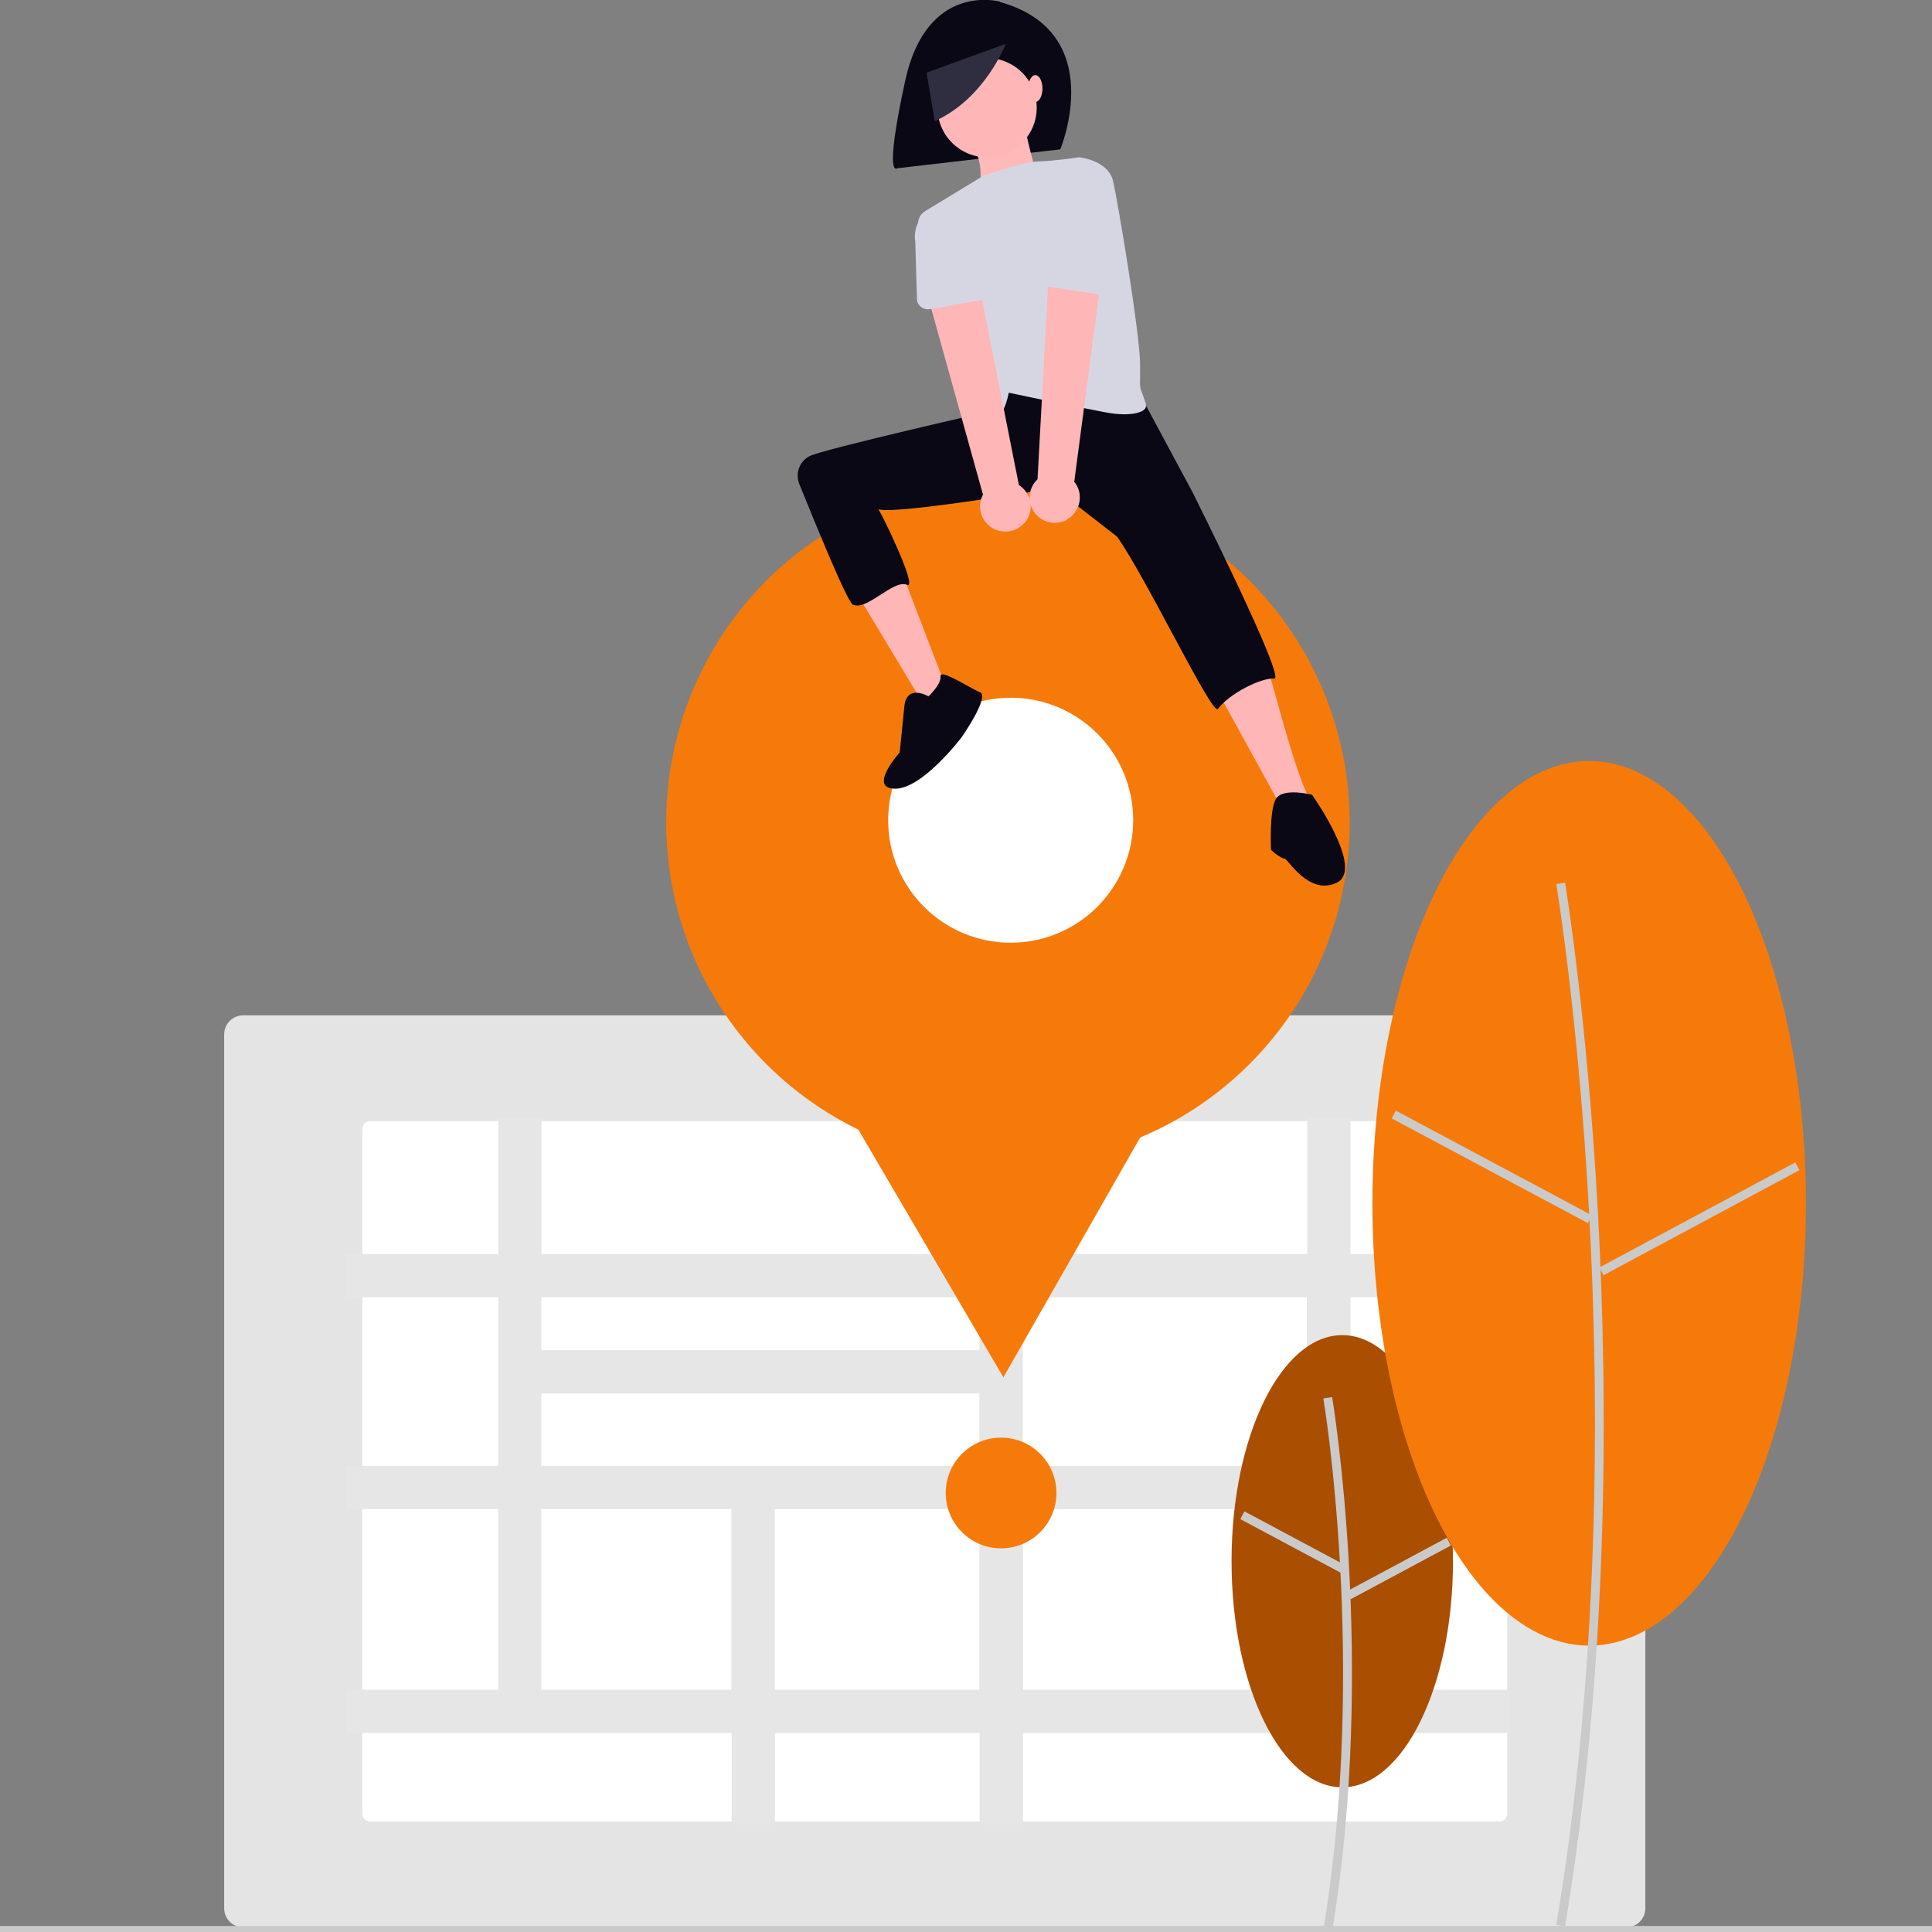 <?xml version="1.0" encoding="UTF-8"?>
<svg id="Layer_1" xmlns="http://www.w3.org/2000/svg" version="1.1" viewBox="0 0 705 705">
  <rect x="0" y="0" width="705" height="705" fill="#808080" stroke="none"/>
  <!-- Generator: Adobe Illustrator 29.0.1, SVG Export Plug-In . SVG Version: 2.1.0 Build 192)  -->
  <defs>
    <style>
      .st0 {
        fill: #cacaca;
      }

      .st1 {
        fill: #aa4e02;
      }

      .st2 {
        fill: #2f2e41;
      }

      .st3 {
        fill: #d6d6e3;
      }

      .st4 {
        fill: #fff;
      }

      .st5 {
        fill: #ffb6b6;
      }

      .st6 {
        fill: #090814;
      }

      .st7 {
        fill: #ffb9b9;
      }

      .st8 {
        fill: #e4e4e4;
      }

      .st9 {
        fill: #f67a0a;
      }

      .st10 {
        fill: #e6e6e6;
      }
    </style>
  </defs>
  <g id="Group_92">
    <path id="Path_1487-397" class="st8" d="M593.4,703.3H88.8c-3.9,0-7-3.1-7-7v-318.8c0-3.9,3.1-7,7-7h504.6c3.9,0,7,3.1,7,7v318.8c0,3.9-3.1,7-7,7Z"/>
    <path id="Path_1488-398" class="st4" d="M135.2,409.1c-1.7,0-3,1.3-3,3v249.6c0,1.7,1.3,3,3,3h411.8c1.7,0,3-1.3,3-3v-249.6c0-1.7-1.3-3-3-3H135.2Z"/>
    <path id="Path_1489-399" class="st10" d="M551,473.4v-15.8h-58.2v-49.5h-15.8v49.5h-103.7v-49.5h-15.8v49.5h-159.9v-49.5h-15.8v49.5h-55.3v15.8h55.3v61.5h-55.3v15.8h55.3v65.9h-55.3v15.8h140.5v33.3h15.8v-33.3h74.7v33.3h15.8v-33.3h177.7v-15.8h-177.7v-65.9h177.7v-15.8h-58.2v-61.5h58.2ZM357.4,473.4v19.3h-159.9v-19.3h159.9ZM197.5,508.5h159.9v26.4h-159.9v-26.4h0ZM197.5,616.6v-65.9h69.4v65.9h-69.4ZM357.4,616.6h-74.7v-65.9h74.7v65.9h0ZM476.9,534.9h-103.7v-61.5h103.7v61.5h0Z"/>
    <circle id="Ellipse_284" class="st9" cx="365.3" cy="544.8" r="20.2"/>
    <path id="Path_1490-400" class="st0" d="M705,705H-.1v-2.2h705.1v2.2Z"/>
    <circle id="Ellipse_285" class="st9" cx="367.8" cy="300.1" r="124.7"/>
    <path id="Path_1491-401" class="st9" d="M366.2,502.7l-39.4-67.3-39.4-67.3,78-.5,78-.5-38.6,67.7-38.6,67.7v.2Z"/>
    <circle id="Ellipse_286" class="st4" cx="368.8" cy="299.3" r="44.7"/>
    <path id="Path_1492-402" class="st6" d="M364.9.6s-26.7-7.5-34.6,28.9c-7.9,36.4-2.9,31.9-2.9,31.9l59.5-6.9s17.9-42.7-22.1-53.8h.1Z"/>
    <path id="Path_1493-403" class="st5" d="M326.1,160.5s-40.2,1.9-33.3,17.7c.5,1.1,1,2.2,1.4,3.1,5,11.4,10.7,22.5,17.2,33.2l24.7,41,9-5-25.3-65.8,22.8-1.9-16.4-22.3h-.1Z"/>
    <path id="Path_1517-404" class="st7" d="M373.8,45.4s3.7,19.5,7,22.3-24.6,7-24.6,7c0,0,4.2-13.5-.9-20.4s18.6-8.8,18.6-8.8h-.1Z"/>
    <path id="Path_1494-405" class="st5" d="M432.2,177.2l13,28.3s9.8,9.8,20.4,48.8c10.6,39,13,37.6,13,37.6l-10.6,3.5-43.3-78.8-21.4-26.9,6.5-14.4,22.3,1.9h.1Z"/>
    <path id="Path_1495-406" class="st6" d="M416.4,144.7l18.7,34.8s34.3,68.4,29.9,68.1c-4.9-.3-16.4,5.5-20.6,11.1-2,2.7-26.3-48.2-36.8-62.9l-22.8-17.7s-64.6,10.9-64.7,7.3c0-1.7,15.3,29.9,10.9,28-5-2.1-14.5,9.5-19.7,7.3-2.1-.9-13.5-29-19.6-44-1.6-3.9,0-8.4,3.8-10.3,4.6-2.4,68.7-17,68.7-17l-1.1-5.7,4.6-9.3,48.8,10.2h-.1Z"/>
    <circle id="Ellipse_287" class="st5" cx="360.2" cy="39.3" r="18.1"/>
    <path id="Path_1496-407" class="st3" d="M418.1,147.5c1,3-5.5,4.7-14.5,3-7.8-1.5-16.4-3.2-23.1-4.6-7.2-1.5-12.4-2.6-12.4-2.6,0,0-1.9,11.6-7.9,10.2-5.2-1.2-20.8-55.5-25-70.5-.6-2.3.3-4.6,2.3-5.9l21.4-13s14.7-5.1,20.1-5.2,14.7-1.5,14.7-1.5c0,0,10.7.9,12.5,8.8,1.8,7.9,9.6,54.7,9.8,66,.2,12.3-.8,6.3,2.2,15.3h-.1Z"/>
    <path id="Path_1497-408" class="st2" d="M367,16s-7.5,19.9-25.9,28.2l-3-17.7,28.9-10.5Z"/>
    <ellipse id="Ellipse_288" class="st5" cx="377.8" cy="32.3" rx="2.6" ry="4.9"/>
    <path id="Path_1501-409" class="st5" d="M373.8,190.9c3.4-3.8,3-9.5-.7-12.9-.4-.4-.8-.7-1.3-1l-16.2-81.6-18.6,7.1,21.7,78c-2.4,4.5-.7,10,3.8,12.4,3.8,2,8.4,1.2,11.2-2h.1Z"/>
    <path id="Path_1502-410" class="st3" d="M359.7,109.2l-20.4,3.6c-2.2.4-4.4-1.1-4.7-3.3v-.6l-.6-20.6c-1.1-6.2,3.1-12.1,9.3-13.2,6.2-1.1,12.1,3.1,13.2,9.3l6.5,19.5c.7,2.1-.5,4.5-2.6,5.2-.2,0-.4,0-.6,0h0Z"/>
    <path id="Path_1503-411" class="st5" d="M389.4,189.5c4.4-2.5,5.9-8.1,3.5-12.4-.3-.5-.6-.9-.9-1.3l10.9-82.5-19.9.8-4.4,80.8c-3.7,3.5-3.9,9.3-.4,13,2.9,3.1,7.6,3.8,11.3,1.7h-.1Z"/>
    <path id="Path_1504-412" class="st3" d="M402.3,107.6l-20.5-3.1c-2.2-.3-3.8-2.4-3.4-4.7,0-.2,0-.4.1-.6l6.1-19.7c1-6.2,6.8-10.5,13-9.5s10.5,6.8,9.5,13h0v20.6c-.1,2.3-2,4.1-4.2,4.1h-.6Z"/>
    <path id="Path_1515-413" class="st6" d="M338.8,254.1s-8-4.7-8.8,3.7l-1.7,16.8s-11.8,13.1-1.7,13.2,24.4-18.9,24.4-18.9c0,0,10.3-14.8,6.6-16.3s-14.7-8.8-14.4-5.8-4.4,7.3-4.4,7.3h0Z"/>
    <path id="Path_1516-414" class="st6" d="M478.7,290s-10.6-2.7-13.1,1.5-1.8,18.2-1.8,18.5,3.6,3.3,4.9,3.3,8.8,13.7,19.1,8.8-9.1-32.2-9.1-32.2h0Z"/>
    <g>
      <ellipse id="Ellipse_282" class="st1" cx="489.8" cy="569.7" rx="40.4" ry="82.5"/>
      <path id="Path_1485-395" class="st0" d="M486.1,704.8c16.2-97.2.2-194,0-195l-3.2.5c.2,1,16.1,97.3,0,193.9l3.2.5h0Z"/>
      <rect id="Rectangle_359" class="st0" x="470" y="541.9" width="3.2" height="41.5" transform="translate(-246.8 713.7) rotate(-61.9)"/>
      <rect id="Rectangle_360" class="st0" x="489.7" y="570.7" width="41.5" height="3.2" transform="translate(-209.9 309.2) rotate(-28.2)"/>
    </g>
    <g>
      <ellipse id="Ellipse_283" class="st9" cx="579.9" cy="439.1" rx="79.1" ry="161.4"/>
      <path id="Path_1486-396" class="st0" d="M571.1,703c31.6-189.9.3-379,0-380.9l-3.2.5c.3,1.9,31.6,190.5,0,379.8l3.2.5h0Z"/>
      <rect id="Rectangle_361" class="st0" x="542.8" y="385.2" width="3.2" height="81.1" transform="translate(-87.6 705.5) rotate(-61.9)"/>
      <rect id="Rectangle_362" class="st0" x="579.6" y="443.2" width="81.1" height="3.2" transform="translate(-136.6 345.8) rotate(-28.2)"/>
    </g>
  </g>
</svg>